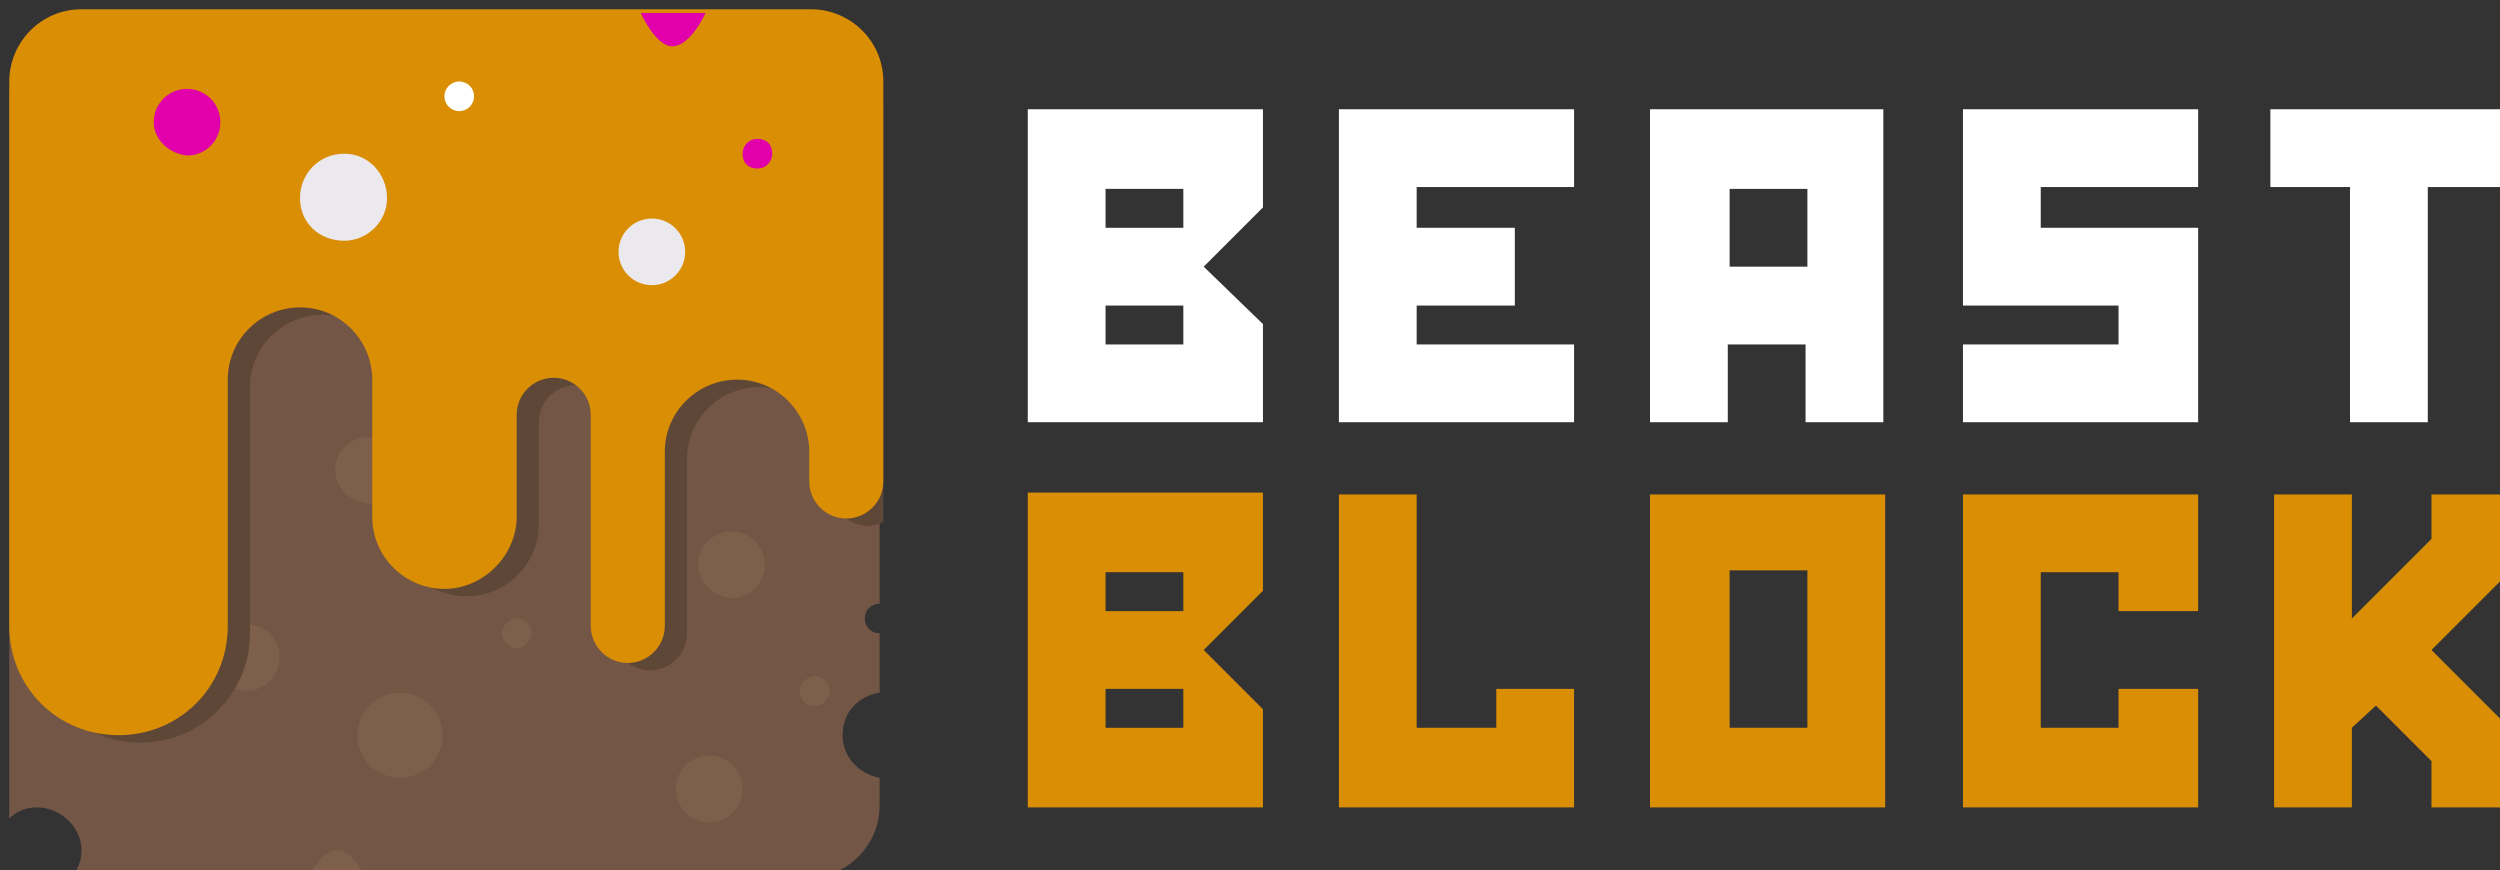 <?xml version="1.0" encoding="utf-8"?>
<!-- Generator: Adobe Illustrator 22.0.1, SVG Export Plug-In . SVG Version: 6.00 Build 0)  -->
<svg version="1.1" id="Vrstva_1" xmlns="http://www.w3.org/2000/svg" xmlns:xlink="http://www.w3.org/1999/xlink" x="0px" y="0px"
	 viewBox="0 0 135 47" style="enable-background:new 0 0 135 47;" xml:space="preserve">
<rect x="0" y="0" width="135" height="47" fill="#333333" stroke="none"/>
<style type="text/css">
	.st0{fill-rule:evenodd;clip-rule:evenodd;fill:#735645;}
	.st1{fill-rule:evenodd;clip-rule:evenodd;fill:#7E5F4B;}
	.st2{fill-rule:evenodd;clip-rule:evenodd;fill:#5F4738;}
	.st3{fill-rule:evenodd;clip-rule:evenodd;fill:#D98E04;}
	.st4{fill-rule:evenodd;clip-rule:evenodd;fill:#EBE9ED;}
	.st5{fill-rule:evenodd;clip-rule:evenodd;fill:#FFFFFF;}
	.st6{fill-rule:evenodd;clip-rule:evenodd;fill:#E100A9;}
</style>
<g>
	<g>
		<path class="st0" d="M0.5,4.8v38.8c0,0.2,0,0.4,0,0.6c0.4-0.4,0.9-0.6,1.5-0.6c1.3,0,2.4,1.1,2.4,2.3c0,0.6-0.2,1.1-0.6,1.5
			c0.2,0,0.4,0,0.6,0h39.2c2.2,0,3.9-1.8,3.9-3.9V42c-1.1-0.2-2-1.1-2-2.3c0-1.2,0.8-2.1,2-2.3v-3.2c-0.4,0-0.8-0.3-0.8-0.8
			s0.4-0.8,0.8-0.8V4.8H0.5z"/>
		<path class="st1" d="M18.1,25.4c0-1,0.8-1.8,1.8-1.8c1,0,1.8,0.8,1.8,1.8c0,1-0.8,1.8-1.8,1.8C18.9,27.1,18.1,26.3,18.1,25.4z"/>
		<circle class="st1" cx="21.6" cy="39.7" r="2.3"/>
		<path class="st1" d="M27.1,34.2c0-0.4,0.4-0.8,0.8-0.8c0.4,0,0.8,0.3,0.8,0.8c0,0.4-0.4,0.8-0.8,0.8C27.5,35,27.1,34.6,27.1,34.2z
			"/>
		<path class="st1" d="M37.7,30.5c0-1,0.8-1.8,1.8-1.8c1,0,1.8,0.8,1.8,1.8c0,1-0.8,1.8-1.8,1.8C38.5,32.2,37.7,31.4,37.7,30.5z"/>
		<path class="st1" d="M43.2,37.3c0-0.4,0.4-0.8,0.8-0.8s0.8,0.4,0.8,0.8c0,0.4-0.3,0.8-0.8,0.8S43.2,37.8,43.2,37.3z"/>
		<path class="st1" d="M11.5,35.5c0-1,0.8-1.8,1.8-1.8c1,0,1.8,0.8,1.8,1.8c0,1-0.8,1.8-1.8,1.8C12.3,37.3,11.5,36.5,11.5,35.5z"/>
		<path class="st1" d="M16.6,47.5c0,0,0.7-1.6,1.6-1.6c0.9,0,1.6,1.6,1.6,1.6H16.6z"/>
		<path class="st1" d="M36.5,42.6c0-1,0.8-1.8,1.8-1.8c1,0,1.8,0.8,1.8,1.8c0,1-0.8,1.8-1.8,1.8C37.3,44.4,36.5,43.6,36.5,42.6z"/>
		<path class="st2" d="M5.6,0.9c-2.2,0-3.9,1.8-3.9,3.9v29.4c0,3.3,2.6,5.9,5.9,5.9c3.2,0,5.9-2.6,5.9-5.9V20.9
			c0-2.2,1.8-3.9,3.9-3.9s3.9,1.8,3.9,3.9v7.4c0,2.2,1.8,3.9,3.9,3.9c2.2,0,3.9-1.8,3.9-3.9v-5.5c0-1.1,0.9-2,2-2c1.1,0,2,0.9,2,2
			v11.4c0,1.1,0.9,2,2,2c1.1,0,2-0.9,2-2v-9.4c0-2.2,1.8-3.9,3.9-3.9s3.9,1.8,3.9,3.9v1.6c0,1.1,0.9,2,2,2c0.3,0,0.5-0.1,0.8-0.2
			V5.9c-0.7-0.7-1.7-5-2.8-5H5.6z"/>
		<path class="st3" d="M4.4,0.5c-2.2,0-3.9,1.8-3.9,3.9v29.4c0,3.3,2.6,5.9,5.9,5.9c3.3,0,5.9-2.6,5.9-5.9V20.5
			c0-2.2,1.8-3.9,3.9-3.9c2.2,0,3.9,1.8,3.9,3.9v7.4c0,2.2,1.8,3.9,3.9,3.9s3.9-1.8,3.9-3.9v-5.5c0-1.1,0.9-2,2-2s2,0.9,2,2v11.4
			c0,1.1,0.9,2,2,2c1.1,0,2-0.9,2-2v-9.4c0-2.2,1.8-3.9,3.9-3.9c2.2,0,3.9,1.8,3.9,3.9V26c0,1.1,0.9,2,2,2c1.1,0,2-0.9,2-2V4.4
			c0-2.2-1.8-3.9-3.9-3.9H4.4z"/>
		<path class="st4" d="M16.2,10.7c0-1.3,1-2.4,2.4-2.4c1.3,0,2.3,1.1,2.3,2.4c0,1.3-1.1,2.3-2.3,2.3C17.2,13,16.2,12,16.2,10.7z"/>
		<circle class="st5" cx="24.8" cy="5.2" r="0.8"/>
		<path class="st6" d="M34.6,0.7h3.5c0,0-0.8,1.8-1.8,1.8C35.4,2.5,34.6,0.7,34.6,0.7z"/>
		<path class="st6" d="M40.1,8.3c0-0.4,0.3-0.8,0.8-0.8s0.8,0.3,0.8,0.8c0,0.4-0.3,0.8-0.8,0.8S40.1,8.8,40.1,8.3z"/>
		<path class="st6" d="M8.3,6.6c0-1,0.8-1.8,1.8-1.8c1,0,1.8,0.8,1.8,1.8s-0.8,1.8-1.8,1.8C9.1,8.3,8.3,7.5,8.3,6.6z"/>
		<circle class="st4" cx="35.2" cy="13.6" r="1.8"/>
	</g>
	<g>
		<path class="st5" d="M63.9,12.3h-4.2v-2.1h4.2V12.3z M59.7,18.6v-2.1h4.2v2.1H59.7z M55.5,5.9v16.9h12.7v-5.3L65,14.4l3.2-3.2V5.9
			H55.5z"/>
		<polygon class="st5" points="85,10.1 85,5.9 72.3,5.9 72.3,22.8 85,22.8 85,18.6 76.5,18.6 76.5,16.5 81.8,16.5 81.8,12.3 
			76.5,12.3 76.5,10.1 		"/>
		<path class="st5" d="M97.6,14.4h-4.2v-4.2h4.2V14.4z M89.1,5.9v16.9h4.2v-4.2h4.2v4.2h4.2V5.9H89.1z"/>
		<polygon class="st5" points="118.7,10.1 118.7,5.9 106,5.9 106,16.5 114.4,16.5 114.4,18.6 106,18.6 106,22.8 118.7,22.8 
			118.7,12.3 110.2,12.3 110.2,10.1 		"/>
		<polygon class="st5" points="122.6,5.9 122.6,10.1 126.9,10.1 126.9,22.8 131.1,22.8 131.1,10.1 135.3,10.1 135.3,5.9 		"/>
	</g>
	<g>
		<path class="st3" d="M63.9,33h-4.2v-2.1h4.2V33z M59.7,39.3v-2.1h4.2v2.1H59.7z M55.5,26.7v16.9h12.7v-5.3L65,35.1l3.2-3.2v-5.3
			H55.5z"/>
		<polygon class="st3" points="80.8,37.2 80.8,39.3 76.5,39.3 76.5,26.7 72.3,26.7 72.3,43.6 85,43.6 85,37.2 		"/>
		<path class="st3" d="M97.6,39.3h-4.2v-8.5h4.2V39.3z M89.1,26.7v16.9h12.7V26.7H89.1z"/>
		<polygon class="st3" points="106,26.7 106,43.6 118.7,43.6 118.7,37.2 114.4,37.2 114.4,39.3 110.2,39.3 110.2,30.9 114.4,30.9 
			114.4,33 118.7,33 118.7,26.7 		"/>
		<polygon class="st3" points="135.5,30.9 135.5,26.7 131.3,26.7 131.3,29.1 127,33.4 127,26.7 122.8,26.7 122.8,43.6 127,43.6 
			127,39.3 128.3,38.1 131.3,41.1 131.3,43.6 135.5,43.6 135.5,39.3 131.3,35.1 		"/>
	</g>
</g>
</svg>
